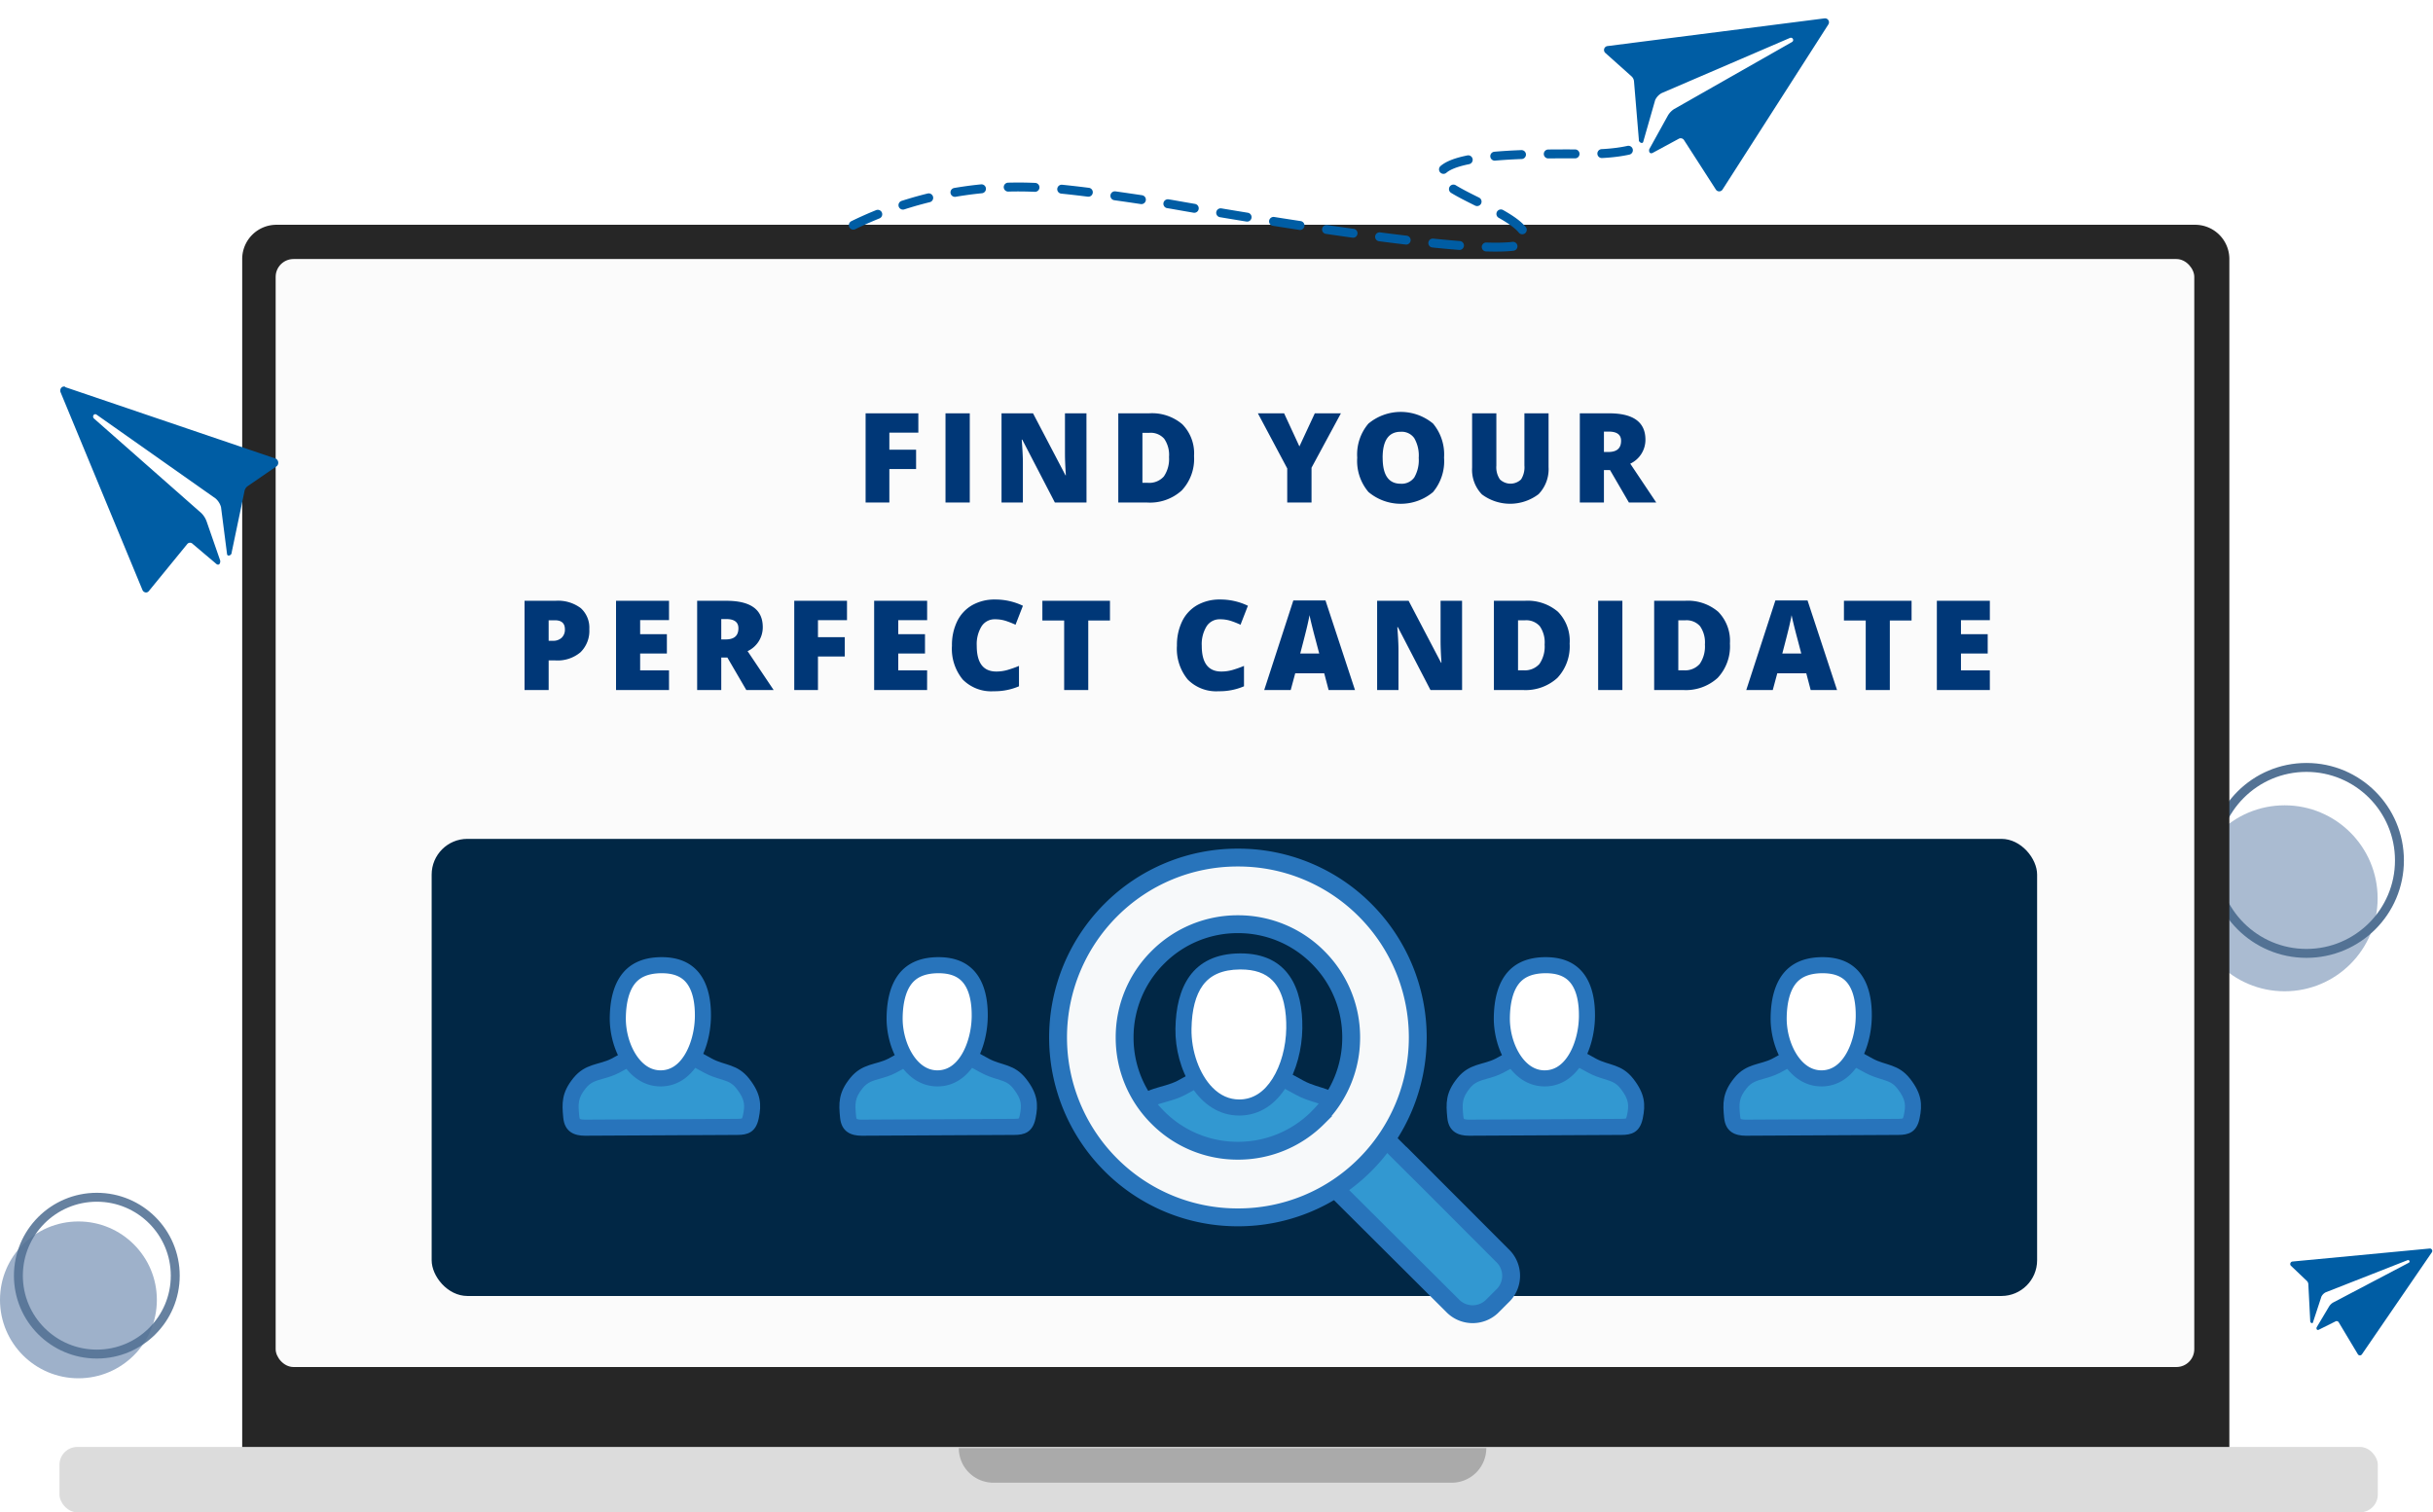 <svg xmlns="http://www.w3.org/2000/svg" width="272.462" height="169.401" viewBox="0 0 272.462 169.401"><defs><filter id="a" x="39.342" y="84.96" width="197.788" height="69.202" filterUnits="userSpaceOnUse"><feOffset dy="3"/><feGaussianBlur stdDeviation="3" result="blur"/><feFlood flood-opacity=".161"/><feComposite operator="in" in2="blur"/><feComposite in="SourceGraphic"/></filter></defs><g data-name="Group 317" transform="translate(697 -4567.787)"><circle data-name="Ellipse 224" cx="10.415" cy="10.415" transform="translate(-451.569 4657.992)" fill="#9fb3cb" opacity=".89" r="10.415"/><circle data-name="Ellipse 225" cx="10.415" cy="10.415" transform="translate(-449.126 4653.748)" fill="none" stroke="#537294" stroke-miterlimit="10" r="10.415"/><g data-name="Group 316" transform="translate(74 -25)"><path data-name="Path 944" d="M-740.003 4617.966h214.785a3.832 3.832 0 013.874 3.788v135.053a3.832 3.832 0 01-3.874 3.788h-214.785a3.832 3.832 0 01-3.874-3.788v-135.053a3.832 3.832 0 013.874-3.788z" fill="#262626"/><rect data-name="Rectangle 470" width="259.621" height="7.326" rx="2" transform="translate(-764.34 4754.862)" fill="#dcdcdc"/><rect data-name="Rectangle 471" width="214.859" height="124.107" rx="2" transform="translate(-740.13 4621.802)" fill="#fbfbfb"/><path data-name="Rectangle 478" d="M-663.627 4754.994h59.072a3.874 3.874 0 01-3.872 3.874h-51.326a3.874 3.874 0 01-3.874-3.874z" fill="#aaa"/></g><circle data-name="Ellipse 226" cx="8.783" cy="8.783" transform="translate(-697 4704.605)" fill="#29548b" opacity=".45" r="8.783"/><circle data-name="Ellipse 227" cx="8.783" cy="8.783" transform="translate(-694.94 4701.894)" fill="none" stroke="#537294" stroke-miterlimit="10" opacity=".89" r="8.783"/><path data-name="Path 939" d="M-424.91 4707.637l-15.365 1.456a.283.283 0 00-.18.468l1.793 1.708a.548.548 0 01.164.381l.212 4.112c-.031.164.23.323.296.174l.957-2.917a1.115 1.115 0 01.47-.474l9.178-3.604a.167.167 0 01.157.019.16.16 0 01-.02.271l-8.494 4.466a1.36 1.36 0 00-.456.47l-1.37 2.298c-.064.223.07.374.29.243l1.804-.9a.272.272 0 01.376.089l2.143 3.577a.27.27 0 00.457.013l7.826-11.418a.272.272 0 00-.252-.432z" fill="#005da4"/><path data-name="Path 940" d="M-689.713 4611.144l23.563 8.005a.5.5 0 01.302.388.5.5 0 01-.157.462l-3.255 2.24a.887.887 0 00-.364.579l-1.438 6.876c.005.289-.441.463-.508.182l-.68-5.286a1.993 1.993 0 00-.606-.966l-13.33-9.392a.25.25 0 00-.253-.025.265.265 0 00-.132.207.3.3 0 00.083.243l12.03 10.6a2.49 2.49 0 01.604.959l1.515 4.366c.037.4-.21.612-.51.307l-2.567-2.173a.428.428 0 00-.316-.137.4.4 0 00-.3.15l-4.305 5.27a.394.394 0 01-.387.143.46.46 0 01-.33-.287l-9.152-22.106a.5.5 0 01.054-.507.4.4 0 01.448-.14z" fill="#005da4"/><path data-name="Path 958" d="M-597.405 4624.077h-2.659v-9.994h5.906v2.167h-3.247v1.907h2.994v2.167h-2.994zm6.288 0v-9.994h2.718v9.994zm15.79 0h-3.541l-3.651-7.041h-.062q.13 1.661.13 2.536v4.505h-2.392v-9.994h3.527l3.637 6.945h.041q-.1-1.511-.1-2.427v-4.518h2.406zm12.043-5.209a5.163 5.163 0 01-1.377 3.855 5.29 5.29 0 01-3.873 1.354h-3.233v-9.994h3.459a5.218 5.218 0 013.715 1.23 4.644 4.644 0 011.309 3.555zm-2.8.1a3.176 3.176 0 00-.543-2.037 2.01 2.01 0 00-1.651-.663h-.786v5.6h.6a2.178 2.178 0 001.8-.714 3.451 3.451 0 00.577-2.19zm14.6-1.176l1.723-3.705h2.922l-3.288 6.09v3.9h-2.721v-3.821l-3.288-6.173h2.937zm16.2 1.278a5.39 5.39 0 01-1.237 3.835 5.622 5.622 0 01-7.229-.007 5.369 5.369 0 01-1.259-3.845 5.333 5.333 0 011.248-3.811 5.658 5.658 0 017.243-.01 5.394 5.394 0 011.23 3.834zm-6.877 0q0 2.9 2.017 2.9a1.734 1.734 0 001.521-.7 3.857 3.857 0 00.5-2.194 3.883 3.883 0 00-.5-2.211 1.714 1.714 0 00-1.5-.714q-2.042-.011-2.042 2.915zm18.579-4.983v6.016a4.036 4.036 0 01-1.117 3.034 5.271 5.271 0 01-6.344.031 3.96 3.96 0 01-1.1-3.008v-6.077h2.714v5.865a2.4 2.4 0 00.4 1.538 1.709 1.709 0 002.369 0 2.544 2.544 0 00.373-1.555v-5.848zm6.2 6.357v3.633h-2.7v-9.994h3.274q4.074 0 4.074 2.953a2.951 2.951 0 01-1.7 2.687l2.912 4.354h-3.062l-2.115-3.637zm0-2.03h.506q1.415 0 1.415-1.251 0-1.032-1.388-1.032h-.533zm-113.623 19.848a3.347 3.347 0 01-.988 2.587 3.985 3.985 0 01-2.806.913h-.759v3.315h-2.7v-9.994h3.459a4.228 4.228 0 012.844.827 2.95 2.95 0 01.95 2.352zm-4.553 1.3h.492a1.345 1.345 0 00.967-.342 1.241 1.241 0 00.36-.943q0-1.012-1.121-1.012h-.7zm13.48 5.515h-5.934v-9.994h5.934v2.167h-3.234v1.572h2.994v2.167h-2.994v1.888h3.233zm5.85-3.637v3.637h-2.7v-9.994h3.274q4.074 0 4.074 2.953a2.951 2.951 0 01-1.7 2.687l2.917 4.354h-3.062l-2.119-3.637zm0-2.03h.506q1.415 0 1.415-1.251 0-1.032-1.388-1.032h-.533zm10.829 5.667h-2.655v-9.994h5.906v2.167h-3.251v1.907h3v2.167h-3zm12.221 0h-5.929v-9.994h5.934v2.167h-3.234v1.572h2.994v2.167h-2.994v1.888h3.233zm7.6-7.923a1.722 1.722 0 00-1.5.79 3.813 3.813 0 00-.54 2.177q0 2.885 2.194 2.885a4.494 4.494 0 001.285-.185 12.858 12.858 0 001.251-.444v2.283a6.923 6.923 0 01-2.83.554 4.477 4.477 0 01-3.469-1.312 5.414 5.414 0 01-1.207-3.794 6.053 6.053 0 01.584-2.728 4.182 4.182 0 011.682-1.808 5.079 5.079 0 012.581-.632 7.109 7.109 0 013.1.7l-.827 2.126a9.3 9.3 0 00-1.107-.437 3.87 3.87 0 00-1.192-.175zm10.449 7.923h-2.7v-7.786h-2.44v-2.208h7.57v2.208h-2.43zm14.749-7.923a1.722 1.722 0 00-1.5.79 3.813 3.813 0 00-.54 2.177q0 2.885 2.194 2.885a4.494 4.494 0 001.285-.185 12.858 12.858 0 001.251-.444v2.283a6.923 6.923 0 01-2.83.554 4.477 4.477 0 01-3.469-1.312 5.414 5.414 0 01-1.21-3.795 6.053 6.053 0 01.584-2.728 4.182 4.182 0 011.682-1.808 5.079 5.079 0 012.581-.632 7.109 7.109 0 013.1.7l-.827 2.126a9.3 9.3 0 00-1.107-.437 3.87 3.87 0 00-1.194-.174zm12.167 7.923l-.492-1.873h-3.248l-.505 1.873h-2.967l3.261-10.035h3.6l3.304 10.035zm-1.053-4.088l-.433-1.641q-.15-.547-.366-1.415t-.284-1.244q-.062.349-.243 1.148t-.8 3.151zm16 4.088h-3.541l-3.65-7.041h-.062q.13 1.661.13 2.536v4.505h-2.391v-9.994h3.527l3.637 6.945h.041q-.1-1.511-.1-2.427v-4.518h2.406zm12.044-5.209a5.163 5.163 0 01-1.377 3.855 5.29 5.29 0 01-3.872 1.354h-3.233v-9.994h3.459a5.218 5.218 0 013.715 1.23 4.644 4.644 0 011.309 3.555zm-2.8.1a3.176 3.176 0 00-.543-2.037 2.01 2.01 0 00-1.651-.663h-.786v5.6h.6a2.178 2.178 0 001.8-.714 3.451 3.451 0 00.578-2.19zm5.992 5.109v-9.994h2.714v9.994zm14.757-5.209a5.163 5.163 0 01-1.377 3.855 5.29 5.29 0 01-3.873 1.354h-3.233v-9.994h3.457a5.218 5.218 0 013.715 1.23 4.644 4.644 0 011.311 3.555zm-2.8.1a3.176 3.176 0 00-.543-2.037 2.01 2.01 0 00-1.651-.663h-.786v5.6h.6a2.178 2.178 0 001.8-.714 3.451 3.451 0 00.578-2.19zm11.843 5.109l-.492-1.873h-3.247l-.506 1.873h-2.967l3.261-10.035h3.6l3.304 10.035zm-1.053-4.088l-.431-1.641q-.15-.547-.366-1.415t-.284-1.244q-.062.349-.243 1.148t-.8 3.151zm9.918 4.088h-2.7v-7.786h-2.44v-2.208h7.574v2.208h-2.434zm11.2 0h-5.934v-9.994h5.934v2.167h-3.234v1.572h2.994v2.167h-2.994v1.888h3.233z" fill="#003777"/><path data-name="Path 942" d="M-492.663 4569.843l-24.31 3.103a.443.443 0 00-.259.764l2.93 2.619a.866.866 0 01.29.596l.543 6.517c-.047.261.38.499.48.256l1.346-4.705a1.729 1.729 0 01.72-.774l14.372-6.183a.272.272 0 01.251.022.257.257 0 01-.016.433l-13.233 7.528a2.165 2.165 0 00-.703.77l-2.053 3.708c-.086.36.126.594.463.37l2.815-1.523a.443.443 0 01.606.125l3.582 5.563a.443.443 0 00.73-.001l11.86-18.508a.443.443 0 00-.412-.68z" fill="#005da4"/><path data-name="Path 941" d="M-601.441 4593.01a42.1 42.1 0 0120.508-4.229c3.924.07 15.107 1.89 15.107 1.89s39.272 7.049 39.724 4.06-11.238-5.7-9.432-7.788 11.248-1.916 16.443-1.916 6.678-1.258 6.678-1.258" fill="none" stroke="#005da4" stroke-linecap="round" stroke-dasharray="3"/><g transform="translate(-697 4567.79)" filter="url(#a)"><rect data-name="Rectangle 472" width="179.788" height="51.202" rx="4" transform="translate(48.34 90.96)" fill="#012745"/></g><g data-name="Path 960" fill="#3298d1"><path d="M-631.518 4694.1c-1.153 0-1.437-.476-1.507-1.188-.153-1.557-.181-2.434.94-3.815.715-.88 1.488-1.098 2.384-1.35.519-.147 1.055-.298 1.597-.58.665-.347 1.082-.595 1.35-.788h7.625c.218.121.635.35 1.428.78.568.309 1.128.483 1.622.637.883.275 1.581.492 2.273 1.378 1.119 1.433 1.178 2.34.889 3.717-.2.951-.566 1.12-1.499 1.12l-17.102.089z"/><path d="M-626.476 4687.279c-.31.2-.704.42-1.212.685-.624.326-1.232.497-1.769.649-.84.237-1.394.393-1.929 1.051-.905 1.114-.884 1.736-.743 3.16.018.184.055.268.068.292.032.018.18.083.541.084l17.095-.088H-614.416c.308 0 .448-.03.501-.045.024-.043.073-.148.117-.36.232-1.104.236-1.757-.717-2.979-.519-.664-.985-.81-1.832-1.073-.533-.166-1.137-.354-1.783-.704-.522-.283-.939-.51-1.232-.672h-7.114m-.61-1.8h8.194s.17.104 1.62.89c1.449.785 2.867.575 4.176 2.252 1.309 1.677 1.39 2.882 1.06 4.455-.33 1.573-1.275 1.836-2.38 1.836l-17.1.088c-1.104 0-2.245-.382-2.405-2-.16-1.618-.208-2.813 1.138-4.47 1.347-1.659 2.895-1.449 4.263-2.162 1.368-.713 1.434-.889 1.434-.889z" fill="#2874bb"/></g><g data-name="Path 959" fill="#fff"><path d="M-623.02 4688.578c-1.036 0-1.967-.412-2.767-1.226-1.266-1.287-2.062-3.494-2.027-5.622.03-1.81.402-3.218 1.106-4.185.794-1.09 2.016-1.628 3.736-1.645h.077c1.395 0 2.481.385 3.229 1.145.654.666 1.425 2.013 1.381 4.655-.028 1.752-.505 3.488-1.307 4.764-.6.957-1.678 2.1-3.396 2.114h-.033z"/><path d="M-622.895 4676.8h-.068c-.77.008-1.424.137-1.945.384a2.76 2.76 0 00-1.072.891c-.585.803-.908 2.072-.934 3.67-.031 1.899.663 3.852 1.769 4.976.624.635 1.339.957 2.124.957h.025c1.053-.009 1.942-.578 2.642-1.693.707-1.124 1.144-2.73 1.17-4.3.02-1.286-.157-3.026-1.124-4.008-.58-.59-1.426-.877-2.587-.877m0-1.8c4.227 0 5.57 3.118 5.51 6.715-.06 3.62-1.928 7.733-5.596 7.763h-.04c-3.643 0-5.752-4.155-5.693-7.763.06-3.621 1.439-6.673 5.733-6.715h.086z" fill="#2874bb"/></g><g data-name="person-icon"><g data-name="Path 960" fill="#3298d1"><path d="M-600.518 4694.1c-1.153 0-1.437-.476-1.507-1.188-.153-1.557-.181-2.434.94-3.815.715-.88 1.488-1.098 2.384-1.35.519-.147 1.055-.298 1.597-.58.665-.347 1.082-.595 1.35-.788h7.625c.218.121.635.35 1.428.78.568.309 1.128.483 1.622.637.883.275 1.581.492 2.273 1.378 1.119 1.433 1.178 2.34.889 3.717-.2.951-.566 1.12-1.499 1.12l-17.102.089z"/><path d="M-595.476 4687.279c-.31.2-.704.42-1.212.685-.624.326-1.232.497-1.769.649-.84.237-1.394.393-1.929 1.051-.905 1.114-.884 1.736-.743 3.16.018.184.055.268.068.292.032.018.18.083.541.084l17.095-.088H-583.416c.308 0 .448-.03.501-.045.024-.043.073-.148.117-.36.232-1.104.236-1.757-.717-2.979-.519-.664-.985-.81-1.832-1.073-.533-.166-1.137-.354-1.783-.704-.522-.283-.939-.51-1.232-.672h-7.114m-.61-1.8h8.194s.17.104 1.62.89c1.449.785 2.867.575 4.176 2.252 1.309 1.677 1.39 2.882 1.06 4.455-.33 1.573-1.275 1.836-2.38 1.836l-17.1.088c-1.104 0-2.245-.382-2.405-2-.16-1.618-.208-2.813 1.138-4.47 1.347-1.659 2.895-1.449 4.263-2.162 1.368-.713 1.434-.889 1.434-.889z" fill="#2874bb"/></g><g data-name="Path 959" fill="#fff"><path d="M-592.02 4688.578c-1.036 0-1.967-.412-2.767-1.226-1.266-1.287-2.062-3.494-2.027-5.622.03-1.81.402-3.218 1.106-4.185.794-1.09 2.016-1.628 3.736-1.645h.077c1.395 0 2.481.385 3.229 1.145.654.666 1.425 2.013 1.381 4.655-.028 1.752-.505 3.488-1.307 4.764-.6.957-1.678 2.1-3.396 2.114h-.033z"/><path d="M-591.895 4676.8h-.068c-.77.008-1.424.137-1.945.384a2.76 2.76 0 00-1.072.891c-.585.803-.908 2.072-.934 3.67-.031 1.899.663 3.852 1.769 4.976.624.635 1.339.957 2.124.957h.025c1.053-.009 1.942-.578 2.642-1.693.707-1.124 1.144-2.73 1.17-4.3.02-1.286-.157-3.026-1.124-4.008-.58-.59-1.426-.877-2.587-.877m0-1.8c4.227 0 5.57 3.118 5.51 6.715-.06 3.62-1.928 7.733-5.596 7.763h-.04c-3.643 0-5.752-4.155-5.693-7.763.06-3.621 1.439-6.673 5.733-6.715h.086z" fill="#2874bb"/></g></g><g data-name="person-icon"><g data-name="Path 960" fill="#3298d1"><path d="M-532.518 4694.1c-1.153 0-1.437-.476-1.507-1.188-.153-1.557-.181-2.434.94-3.815.715-.88 1.488-1.098 2.384-1.35.519-.147 1.055-.298 1.597-.58.665-.347 1.082-.595 1.35-.788h7.625c.218.121.635.35 1.428.78.568.309 1.128.483 1.622.637.883.275 1.581.492 2.273 1.378 1.119 1.433 1.178 2.34.889 3.717-.2.951-.566 1.12-1.499 1.12l-17.102.089z"/><path d="M-527.476 4687.279c-.31.2-.704.42-1.212.685-.624.326-1.232.497-1.769.649-.84.237-1.394.393-1.929 1.051-.905 1.114-.884 1.736-.743 3.16.018.184.055.268.068.292.032.018.18.083.541.084l17.095-.088H-515.416c.308 0 .448-.03.501-.045.024-.043.073-.148.117-.36.232-1.104.236-1.757-.717-2.979-.519-.664-.985-.81-1.832-1.073-.533-.166-1.137-.354-1.783-.704-.522-.283-.939-.51-1.232-.672h-7.114m-.61-1.8h8.194s.17.104 1.62.89c1.449.785 2.867.575 4.176 2.252 1.309 1.677 1.39 2.882 1.06 4.455-.33 1.573-1.275 1.836-2.38 1.836l-17.1.088c-1.104 0-2.245-.382-2.405-2-.16-1.618-.208-2.813 1.138-4.47 1.347-1.659 2.895-1.449 4.263-2.162 1.368-.713 1.434-.889 1.434-.889z" fill="#2874bb"/></g><g data-name="Path 959" fill="#fff"><path d="M-524.02 4688.578c-1.036 0-1.967-.412-2.767-1.226-1.266-1.287-2.062-3.494-2.027-5.622.03-1.81.402-3.218 1.106-4.185.794-1.09 2.016-1.628 3.736-1.645h.077c1.395 0 2.481.385 3.229 1.145.654.666 1.425 2.013 1.381 4.655-.028 1.752-.505 3.488-1.307 4.764-.6.957-1.678 2.1-3.396 2.114h-.033z"/><path d="M-523.895 4676.8h-.068c-.77.008-1.424.137-1.945.384a2.76 2.76 0 00-1.072.891c-.585.803-.908 2.072-.934 3.67-.031 1.899.663 3.852 1.769 4.976.624.635 1.339.957 2.124.957h.025c1.053-.009 1.942-.578 2.642-1.693.707-1.124 1.144-2.73 1.17-4.3.02-1.286-.157-3.026-1.124-4.008-.58-.59-1.426-.877-2.587-.877m0-1.8c4.227 0 5.57 3.118 5.51 6.715-.06 3.62-1.928 7.733-5.596 7.763h-.04c-3.643 0-5.752-4.155-5.693-7.763.06-3.621 1.439-6.673 5.733-6.715h.086z" fill="#2874bb"/></g></g><g data-name="person-icon"><g data-name="Path 960" fill="#3298d1"><path d="M-501.518 4694.1c-1.153 0-1.437-.476-1.507-1.188-.153-1.557-.181-2.434.94-3.815.715-.88 1.488-1.098 2.384-1.35.519-.147 1.055-.298 1.597-.58.665-.347 1.082-.595 1.35-.788h7.625c.218.121.635.35 1.428.78.568.309 1.128.483 1.622.637.883.275 1.581.492 2.273 1.378 1.119 1.433 1.178 2.34.889 3.717-.2.951-.566 1.12-1.499 1.12l-17.102.089z"/><path d="M-496.476 4687.279c-.31.2-.704.42-1.212.685-.624.326-1.232.497-1.769.649-.84.237-1.394.393-1.929 1.051-.905 1.114-.884 1.736-.743 3.16.018.184.055.268.068.292.032.018.18.083.541.084l17.095-.088H-484.416c.308 0 .448-.03.501-.045.024-.043.073-.148.117-.36.232-1.104.236-1.757-.717-2.979-.519-.664-.985-.81-1.832-1.073-.533-.166-1.137-.354-1.783-.704-.522-.283-.939-.51-1.232-.672h-7.114m-.61-1.8h8.194s.17.104 1.62.89c1.449.785 2.867.575 4.176 2.252 1.309 1.677 1.39 2.882 1.06 4.455-.33 1.573-1.275 1.836-2.38 1.836l-17.1.088c-1.104 0-2.245-.382-2.405-2-.16-1.618-.208-2.813 1.138-4.47 1.347-1.659 2.895-1.449 4.263-2.162 1.368-.713 1.434-.889 1.434-.889z" fill="#2874bb"/></g><g data-name="Path 959" fill="#fff"><path d="M-493.02 4688.578c-1.036 0-1.967-.412-2.767-1.226-1.266-1.287-2.062-3.494-2.027-5.622.03-1.81.402-3.218 1.106-4.185.794-1.09 2.016-1.628 3.736-1.645h.077c1.395 0 2.481.385 3.229 1.145.654.666 1.425 2.013 1.381 4.655-.028 1.752-.505 3.488-1.307 4.764-.6.957-1.678 2.1-3.396 2.114h-.033z"/><path d="M-492.895 4676.8h-.068c-.77.008-1.424.137-1.945.384a2.76 2.76 0 00-1.072.891c-.585.803-.908 2.072-.934 3.67-.031 1.899.663 3.852 1.769 4.976.624.635 1.339.957 2.124.957h.025c1.053-.009 1.942-.578 2.642-1.693.707-1.124 1.144-2.73 1.17-4.3.02-1.286-.157-3.026-1.124-4.008-.58-.59-1.426-.877-2.587-.877m0-1.8c4.227 0 5.57 3.118 5.51 6.715-.06 3.62-1.928 7.733-5.596 7.763h-.04c-3.643 0-5.752-4.155-5.693-7.763.06-3.621 1.439-6.673 5.733-6.715h.086z" fill="#2874bb"/></g></g><g data-name="person-icon"><g data-name="Path 960" fill="#3298d1"><path d="M-568.885 4698.767c-1.72 0-2.037-.858-2.12-1.697-.193-1.958-.23-3.153 1.23-4.952.942-1.16 1.945-1.443 3.105-1.77.64-.18 1.302-.367 1.96-.71.895-.467 1.415-.784 1.725-1.014h9.699c.253.142.775.429 1.84 1.007.694.376 1.355.581 1.994.78 1.147.357 2.053.64 2.965 1.808 1.45 1.857 1.527 3.09 1.158 4.85-.283 1.35-.904 1.587-2.104 1.587l-21.452.111z"/><path d="M-562.7 4689.524c-.374.25-.885.542-1.593.912-.742.386-1.48.594-2.132.778-1.097.31-1.889.533-2.65 1.471-1.247 1.535-1.218 2.427-1.034 4.297.054.548.222.66.277.698.083.056.343.187.944.187l21.446-.11H-547.433c.566 0 .8-.073.896-.134.124-.079.247-.355.327-.738.326-1.553.26-2.515-.987-4.113-.739-.946-1.448-1.167-2.523-1.501-.648-.202-1.383-.431-2.154-.85-.83-.449-1.336-.726-1.645-.897h-9.181m-.627-1.8h10.279s.214.13 2.031 1.115c1.818.986 3.597.722 5.24 2.826 1.641 2.104 1.743 3.616 1.329 5.589-.414 1.973-1.6 2.302-2.985 2.302l-21.45.111c-1.385 0-2.817-.48-3.017-2.509-.2-2.029-.262-3.528 1.427-5.608 1.689-2.08 3.631-1.816 5.348-2.71 1.716-.895 1.798-1.116 1.798-1.116z" fill="#2874bb"/></g><g data-name="Path 959" fill="#fff"><path d="M-558.227 4691.84c-1.363 0-2.585-.54-3.633-1.605-1.63-1.657-2.653-4.49-2.608-7.218.038-2.318.52-4.128 1.43-5.38 1.042-1.43 2.635-2.136 4.87-2.158h.099c1.813 0 3.23.506 4.213 1.505 1.543 1.568 1.83 4.13 1.799 6.003-.037 2.239-.647 4.46-1.675 6.095-.784 1.248-2.194 2.74-4.453 2.759h-.042z"/><path d="M-558.07 4676.379h-.09c-1.93.02-3.288.604-4.15 1.788-.8 1.099-1.223 2.736-1.259 4.865-.04 2.5.882 5.079 2.35 6.572.873.887 1.88 1.337 2.992 1.337h.035c1.486-.013 2.73-.8 3.698-2.338.943-1.5 1.503-3.552 1.537-5.63.028-1.701-.216-4.012-1.54-5.358-.819-.832-1.987-1.236-3.572-1.236m0-1.8c5.302 0 6.986 3.911 6.912 8.423-.075 4.542-2.419 9.7-7.02 9.739h-.05c-4.57 0-7.216-5.213-7.141-9.739.075-4.542 1.804-8.37 7.19-8.423h.109z" fill="#2874bb"/></g></g><g data-name="find/search" stroke="#2874bb" stroke-miterlimit="10" stroke-width="2"><path data-name="Path 831" d="M-547.234 4701.187l12.865 12.813a3.126 3.126 0 004.413.159l1.347-1.347a3.12 3.12 0 00-.164-4.411l-9.731-9.747v.009l-3.057-3.043" fill="#3298d1"/><path data-name="Path 832" d="M-544.12 4669.745a20.024 20.024 0 00-14.252-5.9 20.013 20.013 0 00-14.248 5.9 20.179 20.179 0 000 28.5 20.026 20.026 0 0014.248 5.9 20.043 20.043 0 0014.252-5.9 20.182 20.182 0 000-28.5zm-5.28 23.219a12.6 12.6 0 01-8.972 3.718 12.584 12.584 0 01-8.969-3.718 12.583 12.583 0 01-3.716-8.969 12.593 12.593 0 013.716-8.97 12.592 12.592 0 018.969-3.716 12.6 12.6 0 018.972 3.716 12.606 12.606 0 013.713 8.97 12.6 12.6 0 01-3.714 8.968z" fill="#f7f9fa"/></g></g></svg>